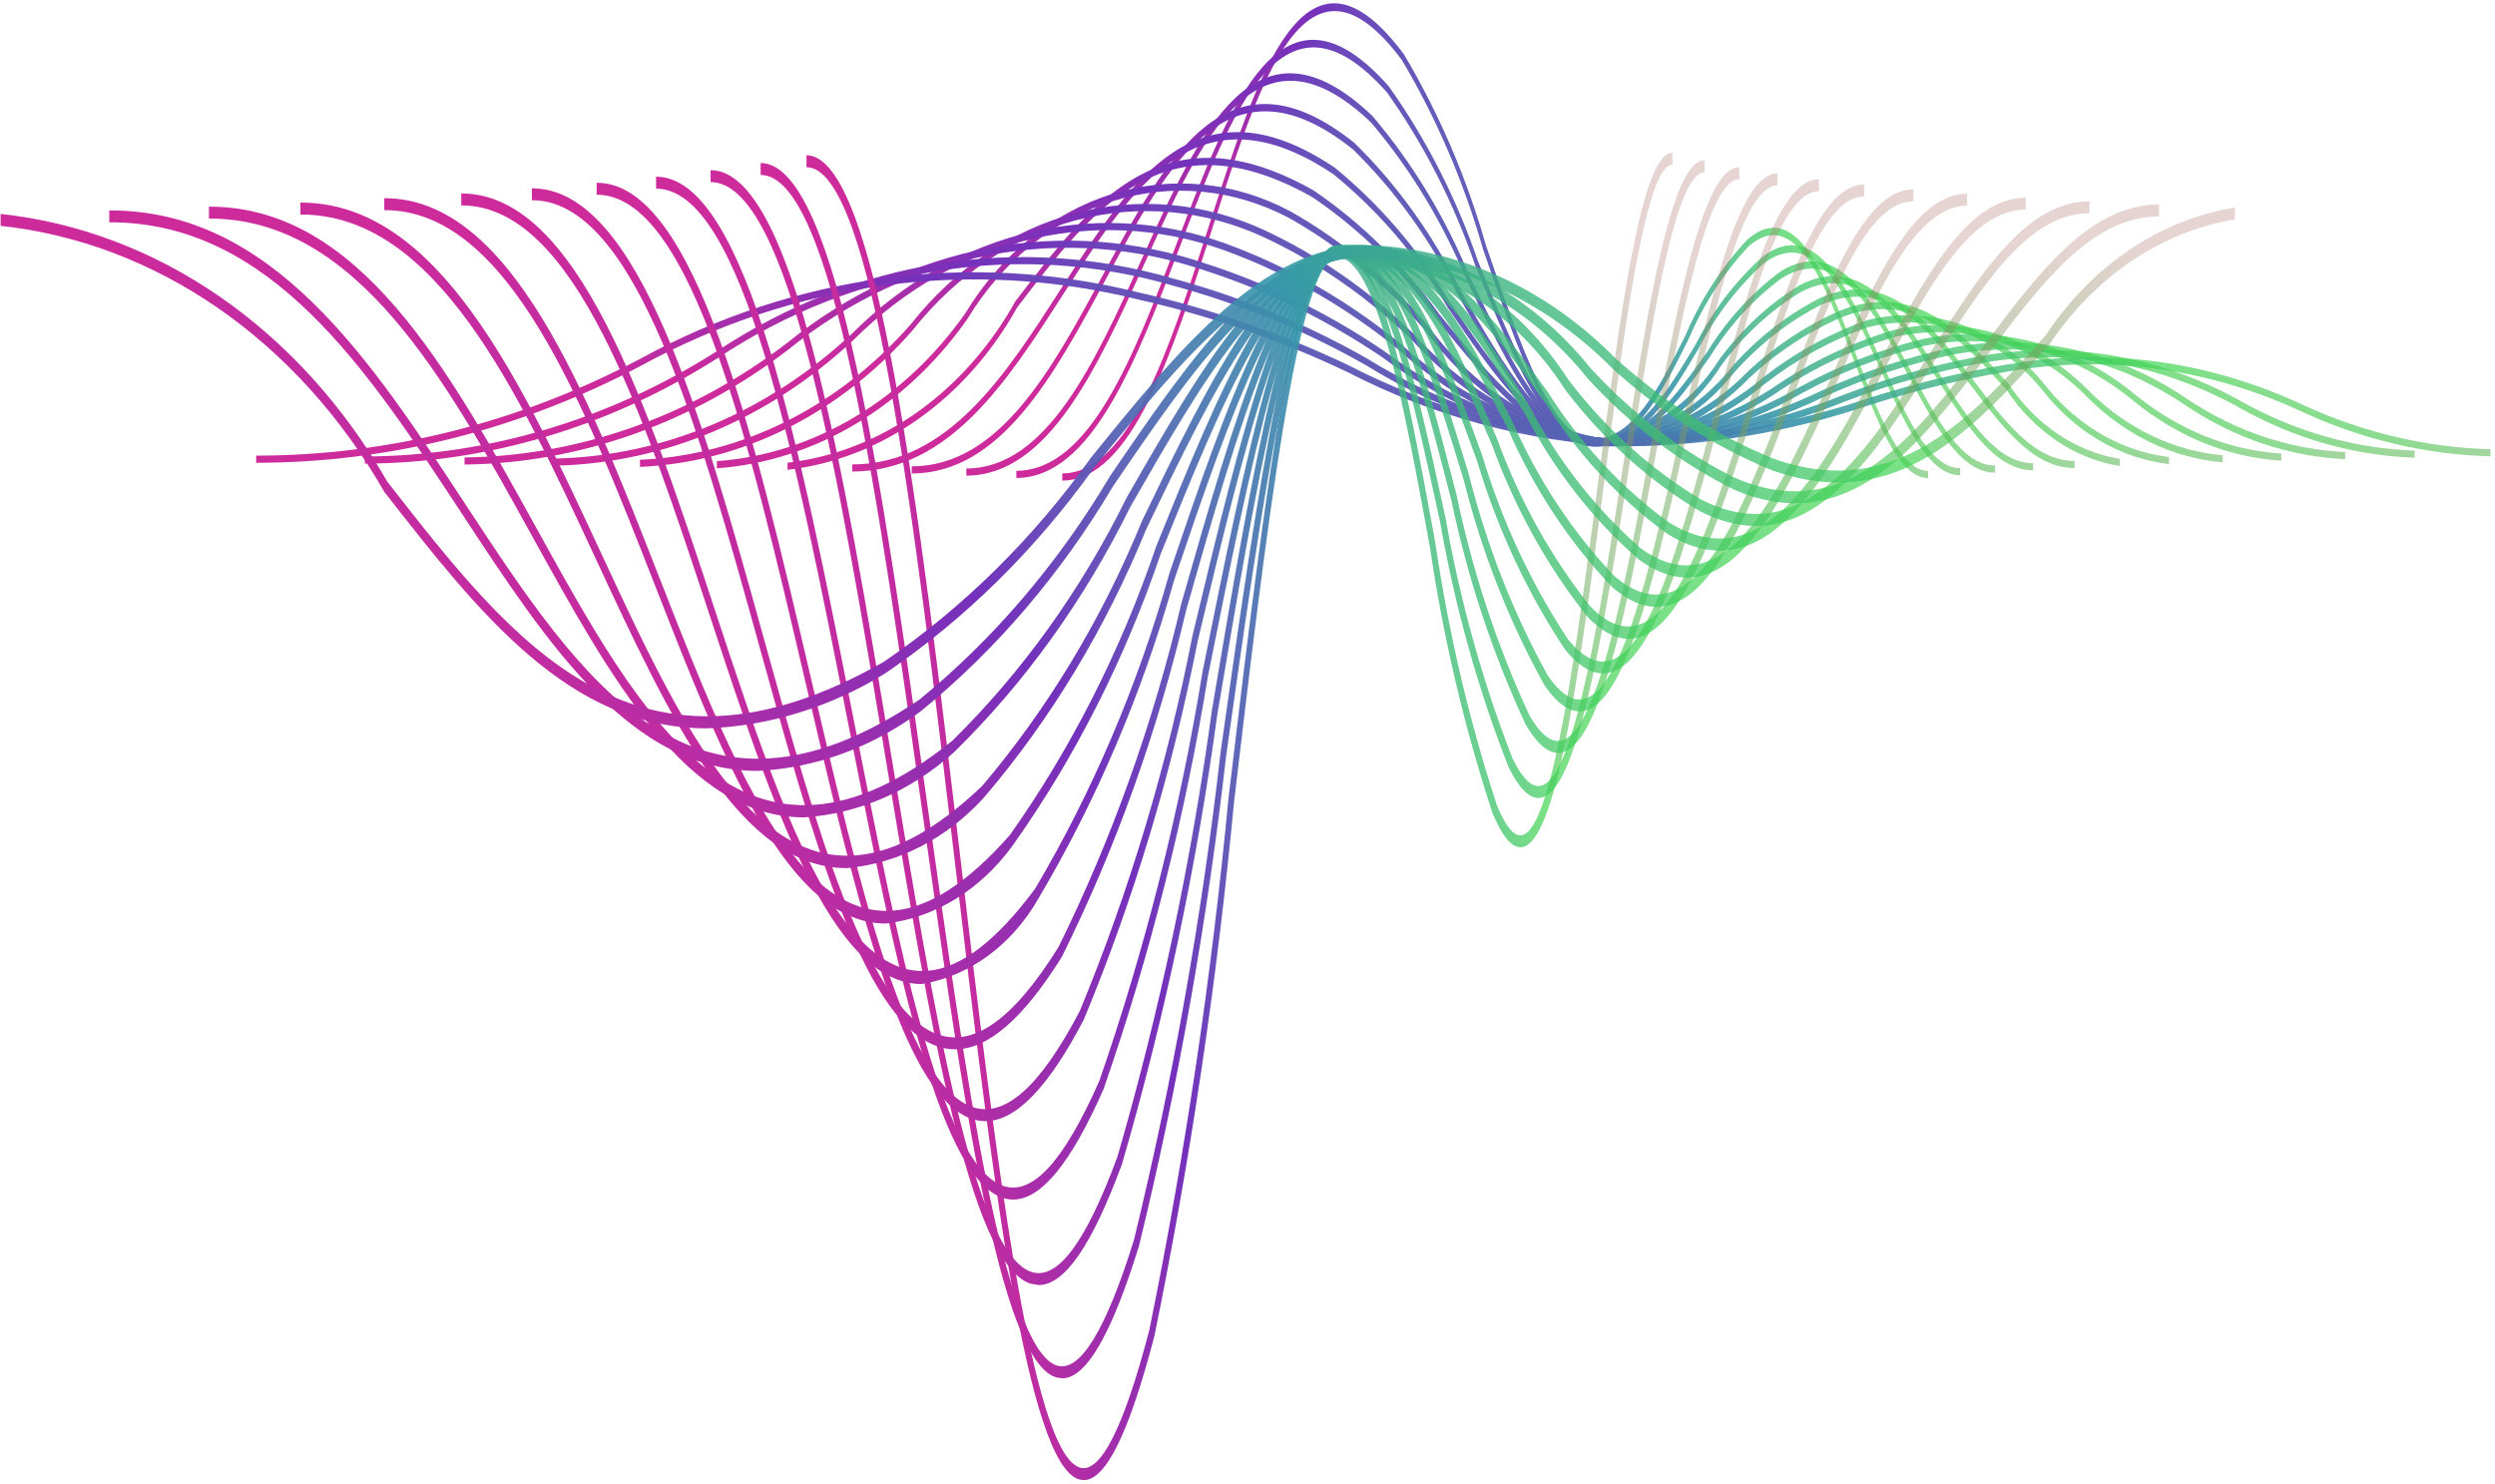 <svg width="1078" height="641" viewBox="0 0 1078 641" fill="none" xmlns="http://www.w3.org/2000/svg">
<path d="M833.079 206.56C820.248 206.597 810.858 181.778 800.923 155.512C788.495 122.696 775.658 88.748 755.506 106.437C744.699 117.996 735.825 131.768 729.329 147.062C718.032 169.564 706.349 192.833 687.968 192.886C670.032 192.938 655.846 151.574 640.811 107.784C632.513 78.762 620.715 51.245 605.767 26.05C564.707 -29.145 544.755 33.197 523.639 99.165C506.585 152.453 488.948 207.554 458.967 207.641L458.958 204.544C488.133 204.46 505.545 150.061 522.383 97.457C543.92 30.161 564.252 -33.407 606.588 23.459C621.722 48.892 633.659 76.688 642.042 106.014C656.83 149.122 670.8 189.839 687.95 189.789C705.721 189.738 716.675 167.929 728.268 144.834C734.872 129.298 743.902 115.317 754.899 103.597C776.123 84.958 789.323 119.878 802.091 153.622C811.803 179.27 820.968 203.5 833.068 203.466L833.079 206.56Z" fill="url(#paint0_linear_187_157)"/>
<path d="M846.92 205.346C833.001 205.386 822.786 182.665 811.976 158.61C798.43 128.471 784.43 97.32 762.336 113.618C750.852 123.826 741.153 136.479 733.758 150.9C720.881 172.459 708.716 192.826 688.747 192.884C669.271 192.94 653.84 155.05 637.497 114.943C628.198 87.833 615.322 62.56 599.332 40.028C554.477 -10.69 532.671 46.532 509.588 107.097C490.982 155.92 471.739 206.427 439.133 206.521L439.124 203.424C471.008 203.332 490.016 153.438 508.406 105.175C531.893 43.552 554.064 -14.652 600.051 37.306C616.229 60.048 629.248 85.576 638.637 112.968C654.749 152.499 669.963 189.841 688.731 189.787C708.174 189.731 720.133 169.704 732.797 148.5C740.302 133.873 750.151 121.046 761.813 110.709C784.84 93.688 799.189 125.643 813.065 156.521C823.647 180.06 833.644 202.292 846.893 202.254L846.92 205.346Z" fill="url(#paint1_linear_187_157)"/>
<path d="M862.004 204.228C846.9 204.272 835.797 183.481 824.043 161.459C809.267 133.795 793.994 105.175 769.796 120.213C757.61 129.205 747.022 140.817 738.601 154.423C724.562 174.168 711.318 192.802 689.598 192.865C668.455 192.925 651.652 158.248 633.874 121.511C623.403 96.101 609.351 72.891 592.297 52.834C543.312 6.292 519.486 58.788 494.27 114.396C473.974 159.138 452.986 205.414 417.517 205.517L417.508 202.43C452.325 202.329 473.096 156.552 493.167 112.28C518.759 55.836 542.938 2.509 592.922 50.046C610.162 70.267 624.363 93.689 634.936 119.34C652.486 155.601 669.056 189.852 689.587 189.793C710.84 189.732 723.906 171.343 737.736 151.865C746.271 138.091 757.003 126.34 769.351 117.247C794.365 101.717 809.957 130.918 825.045 159.176C836.582 180.775 847.472 201.183 861.993 201.141L862.004 204.228Z" fill="url(#paint2_linear_187_157)"/>
<path d="M878.43 203.19C862.038 203.237 849.964 184.211 837.17 164.061C821.054 138.658 804.386 112.361 777.92 126.238C764.973 134.156 753.417 144.809 743.847 157.648C737.625 167.569 729.653 175.841 720.459 181.913C711.266 187.986 701.062 191.72 690.525 192.869C667.536 192.935 649.262 161.171 629.911 127.535C618.078 103.655 602.744 82.347 584.598 64.57C531.122 21.828 505.107 70.036 477.559 121.07C455.433 162.074 432.54 204.475 393.946 204.586L393.937 201.507C431.959 201.397 454.626 159.395 476.548 118.772C504.447 67.091 530.799 18.295 585.138 61.691C603.459 79.603 618.938 101.09 630.876 125.181C650.009 158.442 668.078 189.855 690.516 189.79C700.91 188.634 710.972 184.932 720.036 178.929C729.1 172.927 736.959 164.76 743.095 154.969C752.77 141.996 764.455 131.237 777.546 123.247C804.713 109.066 821.68 135.769 838.086 161.628C850.661 181.449 862.54 200.169 878.421 200.123L878.43 203.19Z" fill="url(#paint3_linear_187_157)"/>
<path d="M896.355 202.224C878.544 202.276 865.405 184.861 851.49 166.423C833.912 143.105 815.73 119.034 786.791 131.736C773.029 138.734 760.442 148.496 749.612 160.573C734.617 179.678 713.79 191.259 691.544 192.864C666.543 192.936 646.659 163.847 625.606 133.05C612.204 110.585 595.477 91.046 576.201 75.339C517.827 36.15 489.41 80.362 459.332 127.208C435.214 164.781 410.256 203.625 368.252 203.746L368.243 200.667C409.745 200.547 434.49 162.007 458.418 124.746C488.822 77.399 517.536 32.673 576.659 72.409C596.094 88.219 612.953 107.905 626.451 130.548C647.301 161.047 666.996 189.855 691.515 189.785C713.516 188.17 734.106 176.701 748.935 157.802C759.865 145.618 772.57 135.774 786.463 128.726C816 115.721 834.456 140.178 852.295 163.834C866.016 182.018 878.971 199.198 896.339 199.147L896.355 202.224Z" fill="url(#paint4_linear_187_157)"/>
<path d="M915.877 201.34C896.539 198.266 879.013 186.503 867.078 168.589C847.904 147.196 828.065 125.105 796.455 136.786C781.773 142.991 768.067 151.935 755.877 163.266C738.393 181.319 716.045 191.78 692.641 192.866C665.442 192.944 643.795 166.314 620.881 138.114C605.734 116.971 587.513 99.061 567.045 85.195C503.356 49.203 472.335 89.835 439.489 132.838C428.561 152.422 413.967 168.898 396.79 181.044C379.614 193.189 360.295 200.692 340.268 202.996L340.26 199.92C360.13 197.611 379.294 190.147 396.332 178.082C413.369 166.018 427.844 149.661 438.682 130.223C471.814 86.854 503.106 45.9 567.435 82.204C588.044 96.152 606.391 114.172 621.646 135.449C644.379 163.429 665.851 189.848 692.632 189.771C715.834 188.68 737.986 178.299 755.316 160.395C767.598 148.985 781.41 139.983 796.204 133.746C828.34 121.818 848.407 144.222 867.813 165.867C879.572 183.534 896.832 195.16 915.89 198.251L915.877 201.34Z" fill="url(#paint5_linear_187_157)"/>
<path d="M937.167 200.535C916.961 198.181 898.135 187.553 884.069 170.559C874.586 158.233 862.454 149.041 848.912 143.922C835.369 138.802 820.901 137.938 806.982 141.418C791.27 146.944 776.352 155.135 762.712 165.725C742.671 182.678 718.647 192.146 693.837 192.869C663.39 187.821 635.593 169.984 615.728 142.747C598.636 122.893 578.799 106.496 557.039 94.237C533.067 81.536 506.023 78.961 480.599 86.957C455.175 94.953 432.975 113.017 417.85 138.014C404.621 156.782 388.193 172.18 369.593 183.249C350.993 194.317 330.62 200.818 309.748 202.343L309.739 199.254C330.479 197.726 350.721 191.256 369.2 180.248C387.679 169.241 403.999 153.933 417.14 135.279C432.381 110.096 454.751 91.902 480.368 83.855C505.986 75.808 533.232 78.417 557.378 91.228C579.265 103.537 599.216 120.018 616.4 139.983C636.097 166.997 663.645 184.712 693.832 189.777C718.47 189.045 742.325 179.634 762.225 162.795C775.944 152.144 790.95 143.908 806.753 138.354C820.819 134.811 835.447 135.665 849.14 140.83C862.834 145.995 875.1 155.285 884.684 167.748C898.585 184.552 917.185 195.078 937.156 197.446L937.167 200.535Z" fill="url(#paint6_linear_187_157)"/>
<path d="M960.379 199.764C939.098 197.953 918.859 188.347 902.584 172.334C891.289 160.662 877.818 152.177 863.227 147.546C848.637 142.915 833.322 142.262 818.483 145.639C801.609 150.591 785.372 158.093 770.189 167.954C747.519 183.787 721.632 192.379 695.159 192.856C663.23 188.872 633.328 172.742 610.124 146.985C590.928 128.383 569.338 113.384 546.14 102.532C520.286 90.576 491.914 88.02 464.791 95.202C437.668 102.383 413.079 118.964 394.29 142.74C362.764 178.756 320.754 199.797 276.508 201.735L276.499 198.656C320.521 196.71 362.312 175.763 393.674 139.926C412.576 116.007 437.313 99.329 464.598 92.109C491.884 84.889 520.425 87.467 546.431 99.502C569.737 110.402 591.43 125.467 610.72 144.149C633.762 169.738 663.451 185.78 695.161 189.776C721.492 189.29 747.237 180.74 769.786 164.993C785.039 155.088 801.351 147.551 818.302 142.578C833.266 139.168 848.711 139.82 863.427 144.484C878.143 149.147 891.731 157.695 903.128 169.458C919.253 185.329 939.301 194.864 960.388 196.687L960.379 199.764Z" fill="url(#paint7_linear_187_157)"/>
<path d="M985.669 199.048C963.096 197.636 941.306 188.943 922.755 173.951C909.635 162.995 894.76 155.189 879.004 150.994C863.249 146.798 846.932 146.297 831.012 149.519C812.828 153.978 795.149 160.85 778.326 170.001C752.934 184.715 724.979 192.526 696.583 192.841C662.848 189.664 630.653 175.065 603.999 150.858C582.535 133.496 559.043 119.781 534.235 110.129C506.237 98.944 476.203 96.47 447.135 102.954C418.067 109.438 390.981 124.652 368.584 147.078C332.132 181.037 287.009 200.064 240.237 201.196L240.228 198.116C286.808 196.977 331.744 178.028 368.052 144.215C390.554 121.687 417.766 106.404 446.969 99.89C476.172 93.376 506.344 95.861 534.473 107.095C559.373 116.785 582.953 130.552 604.497 147.976C631.006 172.057 663.022 186.593 696.574 189.782C724.85 189.463 752.685 181.681 777.969 167.027C794.851 157.838 812.592 150.935 830.84 146.456C846.867 143.208 863.295 143.709 879.158 147.927C895.022 152.146 910 159.998 923.214 171.021C941.628 185.906 963.255 194.543 985.662 195.961L985.669 199.048Z" fill="url(#paint8_linear_187_157)"/>
<path d="M1013.23 198.386C989.139 197.267 965.632 189.389 944.73 175.427C914.587 154.823 879.239 146.916 844.666 153.042C825.029 157.087 805.791 163.392 787.237 171.862C759.003 185.508 728.74 192.636 698.142 192.847C662.248 190.278 627.519 177.043 597.298 154.416C573.42 138.275 547.864 125.735 521.25 117.101C490.855 106.692 458.836 104.34 427.563 110.22C396.29 116.1 366.565 130.062 340.588 151.071C299.07 182.885 250.504 200.125 200.72 200.72L200.711 197.648C250.335 197.045 298.743 179.856 340.128 148.143C366.199 127.057 396.033 113.045 427.42 107.143C458.807 101.242 490.942 103.602 521.448 114.049C548.143 122.696 573.775 135.272 597.719 151.468C627.813 173.999 662.391 187.187 698.133 189.765C728.629 189.55 758.79 182.443 786.929 168.843C805.539 160.347 824.837 154.027 844.534 149.978C879.286 143.798 914.824 151.739 945.125 172.454C965.909 186.342 989.283 194.183 1013.24 195.304L1013.23 198.386Z" fill="url(#paint9_linear_187_157)"/>
<path d="M1043.29 197.766C1017.43 196.87 992.017 189.716 968.674 176.763C934.811 157.671 896.859 150.551 859.548 156.291C838.274 159.965 817.312 165.749 796.893 173.579C765.685 186.193 732.882 192.706 699.823 192.853C661.411 190.735 623.882 178.719 589.965 157.678C563.529 142.715 535.727 131.25 507.083 123.5C440.37 104.015 369.764 115.212 310.058 154.746C263.323 184.408 210.932 200.073 157.633 200.321L157.624 197.239C210.787 196.99 263.045 181.368 309.664 151.788C369.541 112.149 440.345 100.919 507.248 120.448C535.959 128.217 563.827 139.71 590.324 154.71C624.131 175.673 661.533 187.652 699.816 189.776C732.788 189.624 765.505 183.128 796.633 170.554C817.098 162.702 838.109 156.906 859.433 153.23C896.896 147.435 935.01 154.579 969.007 173.767C992.245 186.662 1017.55 193.787 1043.29 194.687L1043.29 197.766Z" fill="url(#paint10_linear_187_157)"/>
<path d="M1076.04 197.163C1048.18 196.429 1020.66 189.927 994.77 177.964C957.062 160.341 916.164 153.91 875.786 159.254C852.699 162.603 829.856 167.909 807.441 175.128C773.086 186.763 737.485 192.725 701.686 192.837C660.393 191.069 619.767 180.15 582.003 160.67C552.835 146.839 522.571 136.357 491.643 129.373C419.225 111.447 343.754 121.543 276.8 158.115C224.65 185.653 168.009 199.921 110.686 199.958L110.677 196.866C167.887 196.831 224.416 182.594 276.463 155.111C343.56 118.445 419.2 108.327 491.775 126.309C522.762 133.302 553.084 143.803 582.305 157.664C619.968 177.088 660.484 187.979 701.666 189.747C737.394 189.636 772.925 183.688 807.212 172.08C829.665 164.847 852.547 159.535 875.674 156.187C916.18 150.784 957.218 157.23 995.041 174.937C1020.84 186.861 1048.27 193.343 1076.03 194.079L1076.04 197.163Z" fill="url(#paint11_linear_187_157)"/>
<path d="M468.259 639.518L466.421 639.268C443.402 633.048 428.376 505.993 412.457 371.488C395.048 224.338 377.044 72.182 348.459 72.265L348.444 67.087C379.017 66.999 397.261 221.183 414.903 370.289C429.912 497.175 445.434 628.382 466.741 634.14C475.622 636.509 485.631 616.572 496.545 574.798C512.003 499.053 523.437 422.276 530.782 344.899C547.868 200.568 560.359 105.956 577.594 105.906C596.55 105.851 608 168.255 620.121 234.311C625.814 273.077 634.73 311.116 646.742 347.897C650.956 358.098 654.785 362.231 658.452 360.579C671.328 354.738 681.433 277.618 690.339 209.584C700.008 135.764 709.141 66.032 722.56 65.993L722.575 71.171C711.068 71.204 701.767 142.237 692.77 210.925C682.788 287.13 673.36 359.103 658.999 365.617C654.395 367.673 649.633 362.836 644.834 351.224C632.61 313.968 623.548 275.422 617.776 236.133C606.492 174.63 594.821 111.047 577.618 111.097C561.056 111.145 546.909 230.611 533.234 346.148C525.854 423.938 514.344 501.122 498.77 577.261C487.852 619.055 477.852 639.49 468.259 639.518Z" fill="url(#paint12_linear_187_157)"/>
<path d="M458.95 595.533L456.319 595.135C431.694 587.607 415.509 472.097 398.372 349.81C379.472 214.959 359.92 75.513 328.646 75.603L328.632 70.443C361.824 70.347 381.634 211.705 400.79 348.399C416.951 463.733 433.668 582.982 456.685 590.024C466.587 593.06 477.8 574.786 489.948 535.706C506.763 466.631 519.265 396.238 527.357 325.072C543.281 212.403 558.321 105.982 578.38 105.925C598.9 105.865 611.361 163.045 624.529 223.583C630.803 259.401 640.512 294.296 653.474 327.619C658.292 337.436 662.699 341.172 666.966 339.086C680.821 332.218 691.257 265.48 701.343 200.933C711.922 133.238 721.913 69.307 736.423 69.265L736.437 74.426C723.763 74.462 713.586 139.569 703.742 202.532C693.446 268.425 682.798 336.569 667.57 344.109C662.466 346.629 657.128 342.329 651.713 331.278C638.497 297.472 628.613 262.047 622.247 225.678C609.409 166.732 597.29 111.028 578.406 111.082C560.223 111.135 544.748 220.639 529.781 326.536C521.639 398.159 509.036 469 492.071 538.506C480.171 576.769 469.306 595.503 458.95 595.533Z" fill="url(#paint13_linear_187_157)"/>
<path d="M448.818 555.234L445.116 554.609C418.857 545.674 401.452 440.902 383.022 329.966C362.492 206.387 341.262 78.582 307.028 78.681L307.013 73.528C343.058 73.424 364.585 203.006 385.4 328.32C403.577 437.743 420.741 541.086 445.502 549.522C456.823 553.365 468.982 537.119 482.769 499.88C501.025 436.993 514.689 372.434 523.618 306.885C541.034 203.578 557.478 106 579.2 105.937C601.444 105.873 614.975 158.262 629.301 213.738C636.246 246.924 646.824 278.948 660.779 309.028C666.325 318.554 671.429 321.925 676.39 319.288C691.241 311.429 702.46 251.21 713.313 192.98C724.88 130.916 735.798 72.308 751.47 72.263L751.485 77.423C737.533 77.463 726.413 137.139 715.66 194.845C704.583 254.293 693.121 315.772 677.021 324.288C671.304 327.333 665.302 323.518 659.174 312.995C644.929 282.445 634.143 249.894 627.085 216.15C613.123 162.095 599.933 111.03 579.211 111.09C559.259 111.148 542.341 211.517 525.982 308.586C516.989 374.631 503.197 439.672 484.754 503.015C471.821 538.025 460.008 555.202 448.818 555.234Z" fill="url(#paint14_linear_187_157)"/>
<path d="M437.794 518.286C436.054 518.289 434.324 517.975 432.669 517.353C404.772 506.993 386.095 412.183 366.321 311.809C344.006 198.54 320.929 81.406 283.477 81.514L283.462 76.354C322.619 76.241 346.016 195.024 368.644 309.89C388.149 408.903 406.571 502.42 433.097 512.266C445.785 516.958 459.496 502.165 474.981 467.002C494.777 409.875 509.718 350.64 519.59 290.139C538.619 195.439 556.602 105.987 580.149 105.919C604.259 105.85 618.973 153.846 634.562 204.671C642.296 235.528 653.83 264.933 668.808 291.976C675.222 301.229 681.148 304.174 686.894 301.001C702.726 292.249 714.773 238.045 726.425 185.624C739.061 128.735 750.993 74.993 767.936 74.945L767.951 80.105C752.616 80.149 740.46 134.862 728.71 187.773C716.826 241.274 704.538 296.599 687.567 305.978C681.124 309.533 674.331 306.228 667.371 296.181C652.075 268.704 640.308 238.797 632.438 207.399C617.238 157.824 602.869 111.004 580.164 111.069C558.281 111.132 540.616 199.044 521.908 292.119C511.954 353.14 496.861 412.877 476.846 470.472C462.737 502.516 449.901 518.251 437.794 518.286Z" fill="url(#paint15_linear_187_157)"/>
<path d="M425.782 484.42C423.419 484.422 421.073 483.965 418.84 483.069C389.294 471.378 369.292 385.809 348.119 295.211C323.852 191.381 298.758 84.018 257.796 84.136L257.781 78.974C300.327 78.851 325.775 187.711 350.377 292.996C371.271 382.377 391.006 466.805 419.301 477.999C433.583 483.634 449.027 470.208 466.508 436.874C487.91 385.132 504.241 330.766 515.194 274.796C535.99 187.984 555.624 105.99 581.165 105.917C607.316 105.841 624.066 151.85 640.269 196.339C648.938 225.15 661.534 252.166 677.577 276.36C684.986 285.365 691.843 287.919 698.523 284.159C715.361 274.679 728.246 225.977 740.712 178.886C754.506 126.758 767.541 77.507 785.88 77.454L785.895 82.615C769.038 82.663 756.351 130.608 742.918 181.367C730.207 229.406 717.057 279.081 699.195 289.142C691.939 293.232 684.223 290.436 676.302 280.797C659.934 256.218 647.091 228.741 638.27 199.427C621.713 153.958 606.08 111.008 581.193 111.079C557.207 111.149 537.9 191.754 517.461 277.093C506.407 333.588 489.893 388.453 468.232 440.648C452.865 469.959 438.906 484.382 425.782 484.42Z" fill="url(#paint16_linear_187_157)"/>
<path d="M412.715 453.381C409.585 453.384 406.478 452.757 403.532 451.528C372.325 438.69 350.94 361.613 328.299 280.002C301.896 184.815 274.589 86.391 229.812 86.52L229.797 81.375C276.047 81.242 303.715 180.998 330.481 277.48C352.821 358.025 373.932 434.105 404.011 446.481C420.108 453.091 437.538 440.936 457.29 409.271C480.362 362.572 498.216 312.657 510.422 260.725C533.124 181.151 554.564 105.996 582.27 105.916C610.645 105.834 628.862 147.955 646.488 188.684C656.253 215.683 670.003 240.505 687.118 262.037C718.118 293.734 737.517 232.188 756.278 172.659C771.337 124.891 785.551 79.773 805.414 79.716L805.429 84.874C786.929 84.927 773.068 128.91 758.389 175.475C739.033 236.885 719.018 300.367 686.008 266.656C668.562 244.795 654.55 219.564 644.608 192.106C626.565 150.398 609.524 110.995 582.28 111.073C556.001 111.149 534.922 185.076 512.581 263.349C500.258 315.805 482.196 366.211 458.835 413.342C442.127 440.134 426.942 453.34 412.715 453.381Z" fill="url(#paint17_linear_187_157)"/>
<path d="M398.255 425.168C359.125 425.28 333.459 347.342 306.708 266.126C277.964 178.848 248.24 88.612 199.299 88.753L199.284 83.593C249.562 83.448 279.668 174.85 308.785 263.245C344.832 372.7 378.886 476.063 447.243 383.971C472.05 341.999 491.576 296.143 505.234 247.782C530.006 174.877 553.406 106.002 583.473 105.915C614.291 105.826 634.107 144.391 653.27 181.679C664.336 207.065 679.351 229.866 697.558 248.936C731.533 278.146 752.759 221.602 773.263 166.934C789.681 123.182 805.188 81.849 826.71 81.787L826.724 86.948C806.432 87.006 791.287 127.364 775.256 170.1C754.16 226.311 732.339 284.412 696.602 253.693C678.072 234.357 662.795 211.204 651.547 185.411C631.875 147.135 613.297 110.987 583.484 111.073C554.716 111.156 531.676 178.965 507.287 250.751C493.492 299.612 473.737 345.928 448.621 388.29C442.953 398.216 435.534 406.634 426.852 412.991C418.171 419.347 408.424 423.497 398.255 425.168Z" fill="url(#paint18_linear_187_157)"/>
<path d="M382.773 399.035C340.195 399.158 312.278 327.783 283.186 253.409C251.884 173.39 219.508 90.641 166.041 90.795L166.026 85.644C220.705 85.487 253.458 169.227 285.139 250.199C324.424 350.644 361.531 445.511 436.298 360.834C462.872 323.28 484.225 281.144 499.588 235.946C526.608 169.134 552.131 106.023 584.783 105.929C618.259 105.833 638.859 139.557 660.664 175.253C673.232 199.185 689.62 220.122 708.949 236.941C746.156 263.823 769.35 211.903 791.784 161.685C809.682 121.607 826.591 83.751 849.923 83.684L849.938 88.844C827.694 88.908 811.153 125.951 793.631 165.183C770.654 216.628 746.896 269.803 708.126 241.8C688.498 224.775 671.858 203.555 659.105 179.285C637.656 144.161 617.4 110.996 584.796 111.09C553.302 111.18 528.153 173.386 501.52 239.252C486.002 284.909 464.406 327.458 437.516 365.35C423.732 384.386 404.104 396.464 382.773 399.035Z" fill="url(#paint19_linear_187_157)"/>
<path d="M365.904 375.093C319.568 375.226 289.205 309.882 257.556 241.775C223.456 168.396 188.191 92.526 129.795 92.694L129.78 87.536C189.257 87.365 224.897 164.064 259.365 238.229C302.19 330.388 342.641 417.463 424.366 339.573C452.743 306.136 476.09 267.424 493.44 225.043C522.904 163.833 550.732 106.012 586.203 105.91C622.604 105.805 645.004 136.671 668.723 169.345C683.011 191.914 700.885 211.114 721.384 225.91C762.092 250.65 787.456 202.954 811.971 156.826C831.466 120.13 849.895 85.466 875.222 85.393L875.237 90.546C850.881 90.616 832.805 124.627 813.664 160.629C788.637 207.715 762.767 256.393 720.683 230.858C699.914 215.903 681.805 196.475 667.337 173.625C643.947 141.401 621.853 110.972 586.22 111.075C551.79 111.174 524.315 168.249 495.228 228.681C477.713 271.473 454.119 310.544 425.432 344.263C409.266 362.212 388.23 373.107 365.904 375.093Z" fill="url(#paint20_linear_187_157)"/>
<path d="M347.533 353.166C297.085 353.311 264.057 293.482 229.628 231.129C192.476 163.843 154.055 94.258 90.285 94.441L90.27 89.294C154.991 89.107 193.764 159.343 231.28 227.279C277.968 311.839 322.052 391.721 411.36 320.143C441.578 290.48 467.091 254.922 486.747 215.07C518.868 158.988 549.202 106.024 587.761 105.912C605.404 107.695 622.525 113.788 637.998 123.79C653.471 133.792 666.944 147.477 677.533 163.944C693.738 185.215 713.212 202.808 734.962 215.826C779.488 238.548 807.187 194.747 833.976 152.386C855.227 118.779 875.3 87.039 902.793 86.96L902.808 92.105C876.159 92.182 856.427 123.415 835.509 156.477C808.249 199.577 780.054 244.166 734.367 220.822C712.376 207.693 692.687 189.927 676.31 168.434C665.868 152.18 652.583 138.667 637.325 128.778C622.067 118.89 605.182 112.851 587.776 111.057C550.135 111.166 520.135 163.552 488.375 219.008C468.543 259.203 442.789 295.054 412.279 324.936C393.679 341.759 371.094 351.607 347.533 353.166Z" fill="url(#paint21_linear_187_157)"/>
<path d="M327.506 333.085C272.594 333.244 236.649 278.466 199.187 221.363C158.705 159.661 116.827 95.849 47.217 96.049L47.202 90.917C117.643 90.714 159.852 155.041 200.673 217.251C251.575 294.81 299.654 368.065 397.176 302.336C429.304 276.096 457.162 243.456 479.455 205.933C514.466 154.553 547.534 106.023 589.454 105.903C626.698 108.312 661.704 127.335 687.143 158.986C705.452 178.981 726.653 195.082 749.775 206.553C798.44 227.445 828.697 187.206 857.965 148.28C881.114 117.502 902.982 88.43 932.853 88.344L932.867 93.487C903.73 93.571 882.165 122.246 859.332 152.607C829.645 192.075 798.938 232.9 749.279 211.587C725.947 200.032 704.554 183.798 686.081 163.631C660.928 132.302 626.309 113.452 589.465 111.025C548.342 111.143 515.59 159.215 480.91 210.103C458.445 247.917 430.359 280.796 397.961 307.203C376.867 322.901 352.556 331.832 327.506 333.085Z" fill="url(#paint22_linear_187_157)"/>
<path d="M305.688 314.698C245.894 314.87 206.775 264.72 166.004 212.456C147.525 180.179 123.046 153.106 94.366 133.228C65.686 113.35 33.534 101.171 0.272 97.586L0.258 92.439C33.782 96.014 66.194 108.26 95.107 128.275C124.021 148.291 148.7 175.565 167.328 208.091C222.813 279.233 275.241 346.426 381.714 286.034C415.864 262.836 446.251 232.897 471.507 197.568C509.662 150.494 545.701 106.026 591.308 105.894C630.501 107.445 668.048 124.6 697.631 154.472C718.213 173.205 741.285 187.931 765.943 198.075C819.089 217.246 852.137 180.295 884.097 144.569C904.029 114.61 933.292 94.9 965.621 89.657L965.636 94.802C933.772 100.071 904.949 119.55 885.301 149.092C852.962 185.234 819.516 222.589 765.521 203.152C740.687 192.942 717.448 178.117 696.715 159.257C667.392 129.638 630.178 112.615 591.325 111.047C546.408 111.176 510.656 155.289 472.803 201.997C447.378 237.555 416.779 267.676 382.389 290.996C358.717 305.566 332.483 313.672 305.688 314.698Z" fill="url(#paint23_linear_187_157)"/>
<defs>
<linearGradient id="paint0_linear_187_157" x1="513.496" y1="114.364" x2="814.045" y2="9.809" gradientUnits="userSpaceOnUse">
<stop stop-color="#CD2B9C"/>
<stop offset="0.28" stop-color="#7431BC"/>
<stop offset="0.555" stop-color="#3896AB" stop-opacity="0.9"/>
<stop offset="0.795" stop-color="#41D552" stop-opacity="0.7"/>
<stop offset="1" stop-color="#A9726B" stop-opacity="0.3"/>
</linearGradient>
<linearGradient id="paint1_linear_187_157" x1="498.616" y1="120.885" x2="812.477" y2="-8.644" gradientUnits="userSpaceOnUse">
<stop stop-color="#CD2B9C"/>
<stop offset="0.28" stop-color="#7431BC"/>
<stop offset="0.555" stop-color="#3896AB" stop-opacity="0.9"/>
<stop offset="0.795" stop-color="#41D552" stop-opacity="0.7"/>
<stop offset="1" stop-color="#A9726B" stop-opacity="0.3"/>
</linearGradient>
<linearGradient id="paint2_linear_187_157" x1="482.395" y1="126.877" x2="805.423" y2="-31.281" gradientUnits="userSpaceOnUse">
<stop stop-color="#CD2B9C"/>
<stop offset="0.28" stop-color="#7431BC"/>
<stop offset="0.555" stop-color="#3896AB" stop-opacity="0.9"/>
<stop offset="0.795" stop-color="#41D552" stop-opacity="0.7"/>
<stop offset="1" stop-color="#A9726B" stop-opacity="0.3"/>
</linearGradient>
<linearGradient id="paint3_linear_187_157" x1="464.701" y1="132.369" x2="791.126" y2="-57.285" gradientUnits="userSpaceOnUse">
<stop stop-color="#CD2B9C"/>
<stop offset="0.28" stop-color="#7431BC"/>
<stop offset="0.555" stop-color="#3896AB" stop-opacity="0.9"/>
<stop offset="0.795" stop-color="#41D552" stop-opacity="0.7"/>
<stop offset="1" stop-color="#A9726B" stop-opacity="0.3"/>
</linearGradient>
<linearGradient id="paint4_linear_187_157" x1="445.413" y1="137.4" x2="768.117" y2="-85.069" gradientUnits="userSpaceOnUse">
<stop stop-color="#CD2B9C"/>
<stop offset="0.28" stop-color="#7431BC"/>
<stop offset="0.555" stop-color="#3896AB" stop-opacity="0.9"/>
<stop offset="0.795" stop-color="#41D552" stop-opacity="0.7"/>
<stop offset="1" stop-color="#A9726B" stop-opacity="0.3"/>
</linearGradient>
<linearGradient id="paint5_linear_187_157" x1="424.407" y1="142.028" x2="735.427" y2="-112.373" gradientUnits="userSpaceOnUse">
<stop stop-color="#CD2B9C"/>
<stop offset="0.28" stop-color="#7431BC"/>
<stop offset="0.555" stop-color="#3896AB" stop-opacity="0.9"/>
<stop offset="0.795" stop-color="#41D552" stop-opacity="0.7"/>
<stop offset="1" stop-color="#A9726B" stop-opacity="0.3"/>
</linearGradient>
<linearGradient id="paint6_linear_187_157" x1="401.487" y1="146.671" x2="691.098" y2="-136.289" gradientUnits="userSpaceOnUse">
<stop stop-color="#CD2B9C"/>
<stop offset="0.28" stop-color="#7431BC"/>
<stop offset="0.555" stop-color="#3896AB" stop-opacity="0.9"/>
<stop offset="0.795" stop-color="#41D552" stop-opacity="0.7"/>
<stop offset="1" stop-color="#A9726B" stop-opacity="0.3"/>
</linearGradient>
<linearGradient id="paint7_linear_187_157" x1="376.531" y1="150.331" x2="641.163" y2="-155.178" gradientUnits="userSpaceOnUse">
<stop stop-color="#CD2B9C"/>
<stop offset="0.28" stop-color="#7431BC"/>
<stop offset="0.555" stop-color="#3896AB" stop-opacity="0.9"/>
<stop offset="0.795" stop-color="#41D552" stop-opacity="0.7"/>
<stop offset="1" stop-color="#A9726B" stop-opacity="0.3"/>
</linearGradient>
<linearGradient id="paint8_linear_187_157" x1="349.286" y1="153.763" x2="584.345" y2="-167.191" gradientUnits="userSpaceOnUse">
<stop stop-color="#CD2B9C"/>
<stop offset="0.28" stop-color="#7431BC"/>
<stop offset="0.555" stop-color="#3896AB" stop-opacity="0.9"/>
<stop offset="0.795" stop-color="#41D552" stop-opacity="0.7"/>
<stop offset="1" stop-color="#A9726B" stop-opacity="0.3"/>
</linearGradient>
<linearGradient id="paint9_linear_187_157" x1="319.607" y1="156.959" x2="523.06" y2="-171.718" gradientUnits="userSpaceOnUse">
<stop stop-color="#CD2B9C"/>
<stop offset="0.28" stop-color="#7431BC"/>
<stop offset="0.555" stop-color="#3896AB" stop-opacity="0.9"/>
<stop offset="0.795" stop-color="#41D552" stop-opacity="0.7"/>
<stop offset="1" stop-color="#A9726B" stop-opacity="0.3"/>
</linearGradient>
<linearGradient id="paint10_linear_187_157" x1="287.242" y1="159.947" x2="459.219" y2="-169.012" gradientUnits="userSpaceOnUse">
<stop stop-color="#CD2B9C"/>
<stop offset="0.28" stop-color="#7431BC"/>
<stop offset="0.555" stop-color="#3896AB" stop-opacity="0.9"/>
<stop offset="0.795" stop-color="#41D552" stop-opacity="0.7"/>
<stop offset="1" stop-color="#A9726B" stop-opacity="0.3"/>
</linearGradient>
<linearGradient id="paint11_linear_187_157" x1="251.976" y1="162.714" x2="394.509" y2="-160.218" gradientUnits="userSpaceOnUse">
<stop stop-color="#CD2B9C"/>
<stop offset="0.28" stop-color="#7431BC"/>
<stop offset="0.555" stop-color="#3896AB" stop-opacity="0.9"/>
<stop offset="0.795" stop-color="#41D552" stop-opacity="0.7"/>
<stop offset="1" stop-color="#A9726B" stop-opacity="0.3"/>
</linearGradient>
<linearGradient id="paint12_linear_187_157" x1="404.145" y1="380.608" x2="735.528" y2="338.589" gradientUnits="userSpaceOnUse">
<stop stop-color="#CD2B9C"/>
<stop offset="0.28" stop-color="#7431BC"/>
<stop offset="0.555" stop-color="#3896AB" stop-opacity="0.9"/>
<stop offset="0.795" stop-color="#41D552" stop-opacity="0.7"/>
<stop offset="1" stop-color="#A9726B" stop-opacity="0.3"/>
</linearGradient>
<linearGradient id="paint13_linear_187_157" x1="389.19" y1="358.045" x2="748.144" y2="304.157" gradientUnits="userSpaceOnUse">
<stop stop-color="#CD2B9C"/>
<stop offset="0.28" stop-color="#7431BC"/>
<stop offset="0.555" stop-color="#3896AB" stop-opacity="0.9"/>
<stop offset="0.795" stop-color="#41D552" stop-opacity="0.7"/>
<stop offset="1" stop-color="#A9726B" stop-opacity="0.3"/>
</linearGradient>
<linearGradient id="paint14_linear_187_157" x1="372.874" y1="337.375" x2="760.69" y2="268.417" gradientUnits="userSpaceOnUse">
<stop stop-color="#CD2B9C"/>
<stop offset="0.28" stop-color="#7431BC"/>
<stop offset="0.555" stop-color="#3896AB" stop-opacity="0.9"/>
<stop offset="0.795" stop-color="#41D552" stop-opacity="0.7"/>
<stop offset="1" stop-color="#A9726B" stop-opacity="0.3"/>
</linearGradient>
<linearGradient id="paint15_linear_187_157" x1="355.122" y1="318.415" x2="772.722" y2="230.425" gradientUnits="userSpaceOnUse">
<stop stop-color="#CD2B9C"/>
<stop offset="0.28" stop-color="#7431BC"/>
<stop offset="0.555" stop-color="#3896AB" stop-opacity="0.9"/>
<stop offset="0.795" stop-color="#41D552" stop-opacity="0.7"/>
<stop offset="1" stop-color="#A9726B" stop-opacity="0.3"/>
</linearGradient>
<linearGradient id="paint16_linear_187_157" x1="335.773" y1="301.062" x2="783.315" y2="189.271" gradientUnits="userSpaceOnUse">
<stop stop-color="#CD2B9C"/>
<stop offset="0.28" stop-color="#7431BC"/>
<stop offset="0.555" stop-color="#3896AB" stop-opacity="0.9"/>
<stop offset="0.795" stop-color="#41D552" stop-opacity="0.7"/>
<stop offset="1" stop-color="#A9726B" stop-opacity="0.3"/>
</linearGradient>
<linearGradient id="paint17_linear_187_157" x1="314.697" y1="285.153" x2="791.215" y2="144.021" gradientUnits="userSpaceOnUse">
<stop stop-color="#CD2B9C"/>
<stop offset="0.28" stop-color="#7431BC"/>
<stop offset="0.555" stop-color="#3896AB" stop-opacity="0.9"/>
<stop offset="0.795" stop-color="#41D552" stop-opacity="0.7"/>
<stop offset="1" stop-color="#A9726B" stop-opacity="0.3"/>
</linearGradient>
<linearGradient id="paint18_linear_187_157" x1="291.723" y1="270.708" x2="794.797" y2="94.121" gradientUnits="userSpaceOnUse">
<stop stop-color="#CD2B9C"/>
<stop offset="0.28" stop-color="#7431BC"/>
<stop offset="0.555" stop-color="#3896AB" stop-opacity="0.9"/>
<stop offset="0.795" stop-color="#41D552" stop-opacity="0.7"/>
<stop offset="1" stop-color="#A9726B" stop-opacity="0.3"/>
</linearGradient>
<linearGradient id="paint19_linear_187_157" x1="266.693" y1="257.329" x2="791.686" y2="38.708" gradientUnits="userSpaceOnUse">
<stop stop-color="#CD2B9C"/>
<stop offset="0.28" stop-color="#7431BC"/>
<stop offset="0.555" stop-color="#3896AB" stop-opacity="0.9"/>
<stop offset="0.795" stop-color="#41D552" stop-opacity="0.7"/>
<stop offset="1" stop-color="#A9726B" stop-opacity="0.3"/>
</linearGradient>
<linearGradient id="paint20_linear_187_157" x1="239.421" y1="245.077" x2="779.265" y2="-21.642" gradientUnits="userSpaceOnUse">
<stop stop-color="#CD2B9C"/>
<stop offset="0.28" stop-color="#7431BC"/>
<stop offset="0.555" stop-color="#3896AB" stop-opacity="0.9"/>
<stop offset="0.795" stop-color="#41D552" stop-opacity="0.7"/>
<stop offset="1" stop-color="#A9726B" stop-opacity="0.3"/>
</linearGradient>
<linearGradient id="paint21_linear_187_157" x1="209.699" y1="233.869" x2="754.671" y2="-85.603" gradientUnits="userSpaceOnUse">
<stop stop-color="#CD2B9C"/>
<stop offset="0.28" stop-color="#7431BC"/>
<stop offset="0.555" stop-color="#3896AB" stop-opacity="0.9"/>
<stop offset="0.795" stop-color="#41D552" stop-opacity="0.7"/>
<stop offset="1" stop-color="#A9726B" stop-opacity="0.3"/>
</linearGradient>
<linearGradient id="paint22_linear_187_157" x1="177.308" y1="223.602" x2="715.42" y2="-150.654" gradientUnits="userSpaceOnUse">
<stop stop-color="#CD2B9C"/>
<stop offset="0.28" stop-color="#7431BC"/>
<stop offset="0.555" stop-color="#3896AB" stop-opacity="0.9"/>
<stop offset="0.795" stop-color="#41D552" stop-opacity="0.7"/>
<stop offset="1" stop-color="#A9726B" stop-opacity="0.3"/>
</linearGradient>
<linearGradient id="paint23_linear_187_157" x1="142.008" y1="214.235" x2="659.858" y2="-213.161" gradientUnits="userSpaceOnUse">
<stop stop-color="#CD2B9C"/>
<stop offset="0.28" stop-color="#7431BC"/>
<stop offset="0.555" stop-color="#3896AB" stop-opacity="0.9"/>
<stop offset="0.795" stop-color="#41D552" stop-opacity="0.7"/>
<stop offset="1" stop-color="#A9726B" stop-opacity="0.3"/>
</linearGradient>
</defs>
</svg>
